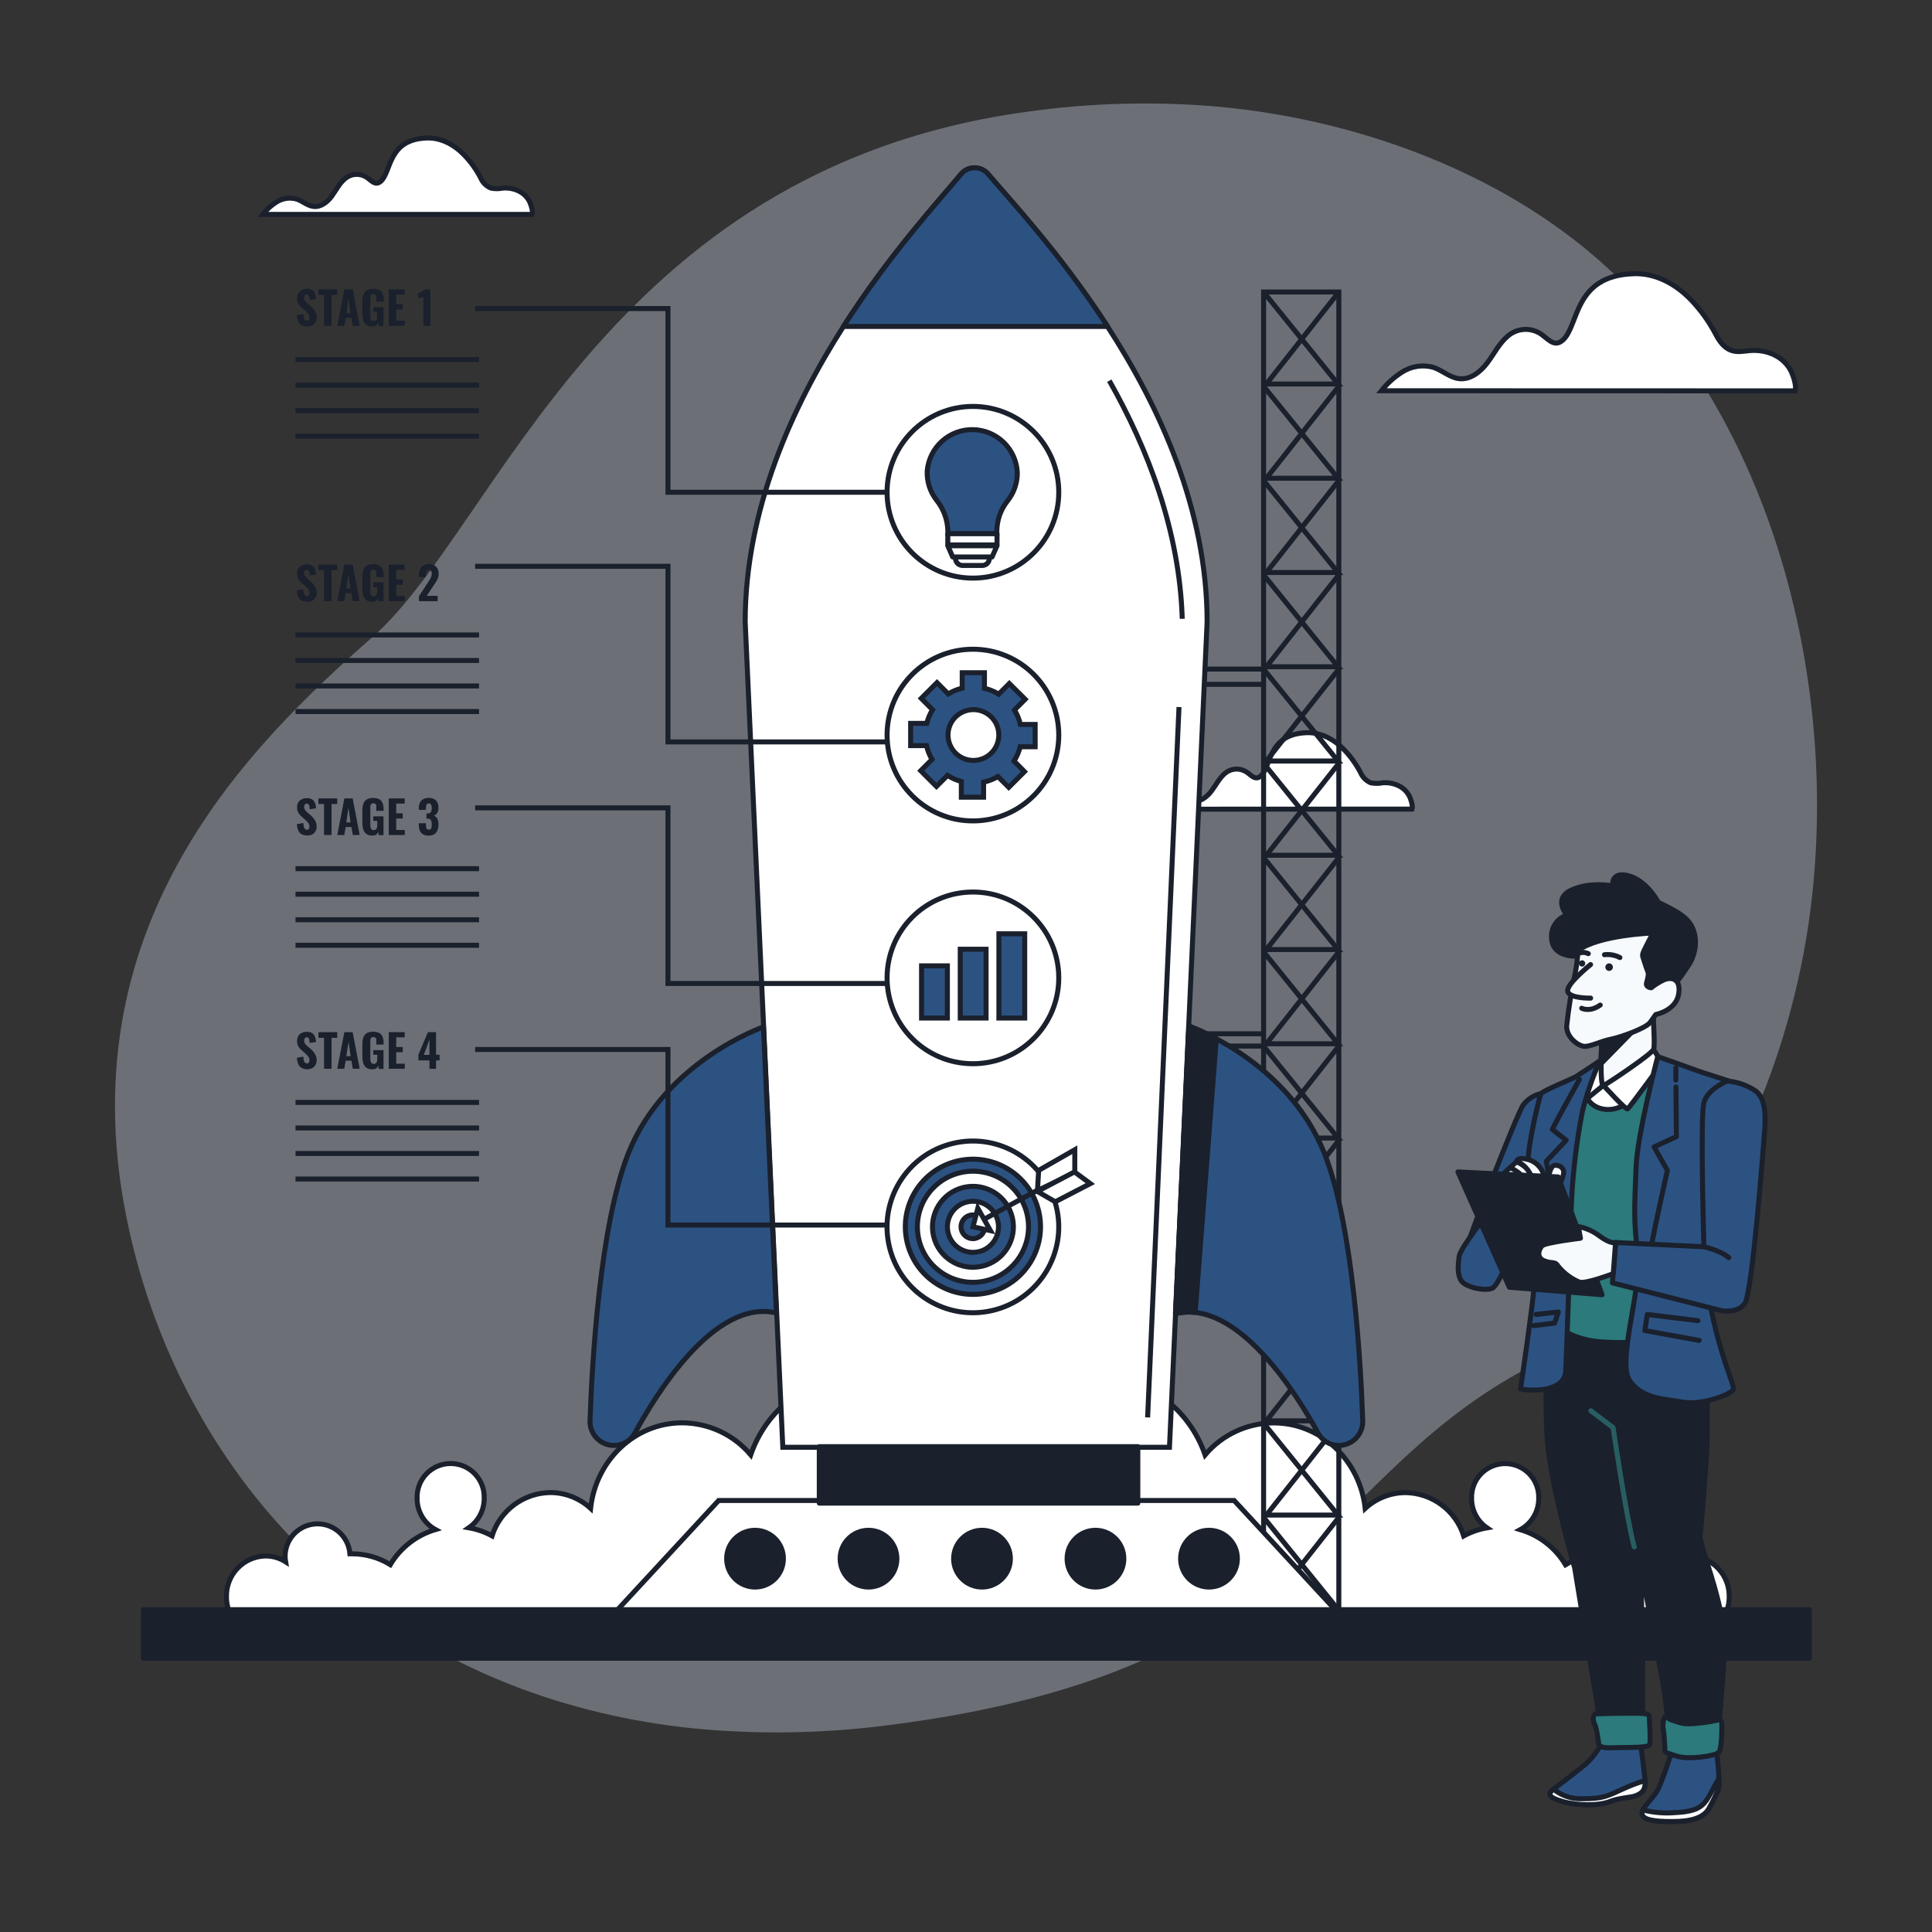 <svg width="168" height="168" viewBox="0 0 168 168" fill="none" xmlns="http://www.w3.org/2000/svg">
<rect x="0" y="0" width="168" height="168" fill="#333333" stroke="none"/>
<g opacity="0.4">
<path d="M156.824 82.937C154.274 96.474 146.95 111.915 134.002 118.35C114.437 128.07 114.846 145.125 77.633 149.965C72.21 150.696 66.723 150.835 61.269 150.381C58.598 150.152 55.945 149.751 53.326 149.18C30.213 144.166 15.629 126.872 11.217 106.898C5.411 80.633 21.69 64.822 32.435 55.357C43.18 45.892 52.691 14.757 89.236 9.73C94.813 8.936 100.464 8.789 106.075 9.292C118.872 10.489 132.562 15.661 141.631 25.109C142.312 25.818 142.972 26.55 143.611 27.305C156.111 42.017 160.303 64.482 156.824 82.937Z" fill="#2C5282"/>
<path opacity="0.7" d="M156.824 82.937C154.274 96.474 146.95 111.915 134.002 118.35C114.437 128.07 114.846 145.125 77.633 149.965C72.21 150.696 66.723 150.835 61.269 150.381C58.598 150.152 55.945 149.751 53.326 149.18C30.213 144.166 15.629 126.872 11.217 106.898C5.411 80.633 21.69 64.822 32.435 55.357C43.18 45.892 52.691 14.757 89.236 9.73C94.813 8.936 100.464 8.789 106.075 9.292C118.872 10.489 132.562 15.661 141.631 25.109C142.312 25.818 142.972 26.55 143.611 27.305C156.111 42.017 160.303 64.482 156.824 82.937Z" fill="white"/>
</g>
<path d="M122.787 70.356C122.882 70.058 122.666 69.479 122.588 69.305C122.182 68.402 121.18 67.996 120.231 68.072C119.891 68.137 119.541 68.137 119.2 68.072C118.797 67.901 118.477 67.581 118.307 67.178C117.933 66.461 117.461 65.8 116.903 65.214C116.048 64.324 114.893 63.67 113.63 63.712C110.216 63.83 110.566 66.658 109.624 67.483C109.1 67.941 108.724 67.286 108.279 67.064C108.001 66.913 107.684 66.85 107.369 66.883C107.055 66.916 106.758 67.044 106.518 67.25C106.03 67.659 105.742 68.255 105.359 68.766C104.976 69.276 104.4 69.747 103.765 69.665C103.235 69.61 102.813 69.198 102.306 69.027C102.008 68.944 101.696 68.925 101.39 68.971C101.084 69.017 100.792 69.128 100.532 69.296C100.078 69.582 99.677 69.944 99.347 70.366L122.787 70.356Z" fill="white" stroke="#1A202C" stroke-width="0.435" stroke-miterlimit="10"/>
<path d="M156.095 33.988C156.242 33.533 155.911 32.646 155.79 32.378C155.168 30.994 153.63 30.365 152.174 30.486C151.643 30.529 151.1 30.653 150.593 30.486C149.958 30.29 149.529 29.704 149.218 29.115C148.647 28.011 147.921 26.994 147.065 26.094C145.756 24.726 143.982 23.721 142.031 23.803C136.794 23.986 137.331 28.323 135.885 29.589C135.079 30.296 134.5 29.292 133.816 28.935C133.39 28.703 132.904 28.605 132.422 28.656C131.939 28.707 131.484 28.904 131.116 29.22C130.366 29.851 129.925 30.764 129.335 31.547C128.746 32.329 127.866 33.036 126.891 32.928C126.076 32.839 125.428 32.211 124.649 31.946C124.195 31.818 123.72 31.788 123.253 31.856C122.787 31.924 122.34 32.09 121.942 32.342C121.248 32.781 120.632 33.334 120.122 33.978L156.095 33.988Z" fill="white" stroke="#1A202C" stroke-width="0.435" stroke-miterlimit="10"/>
<path d="M46.273 18.642C46.368 18.341 46.152 17.765 46.074 17.591C45.668 16.688 44.666 16.282 43.717 16.357C43.377 16.423 43.027 16.423 42.686 16.357C42.284 16.187 41.963 15.867 41.793 15.464C41.42 14.746 40.947 14.085 40.389 13.5C39.535 12.61 38.379 11.955 37.116 11.998C33.702 12.116 34.053 14.943 33.11 15.768C32.586 16.226 32.21 15.572 31.765 15.349C31.487 15.198 31.17 15.135 30.855 15.169C30.541 15.202 30.244 15.33 30.004 15.536C29.51 15.948 29.222 16.541 28.855 17.051C28.489 17.562 27.896 18.033 27.261 17.951C26.731 17.892 26.309 17.483 25.802 17.313C25.506 17.229 25.196 17.209 24.892 17.253C24.588 17.298 24.297 17.406 24.038 17.572C23.584 17.858 23.183 18.22 22.853 18.642H46.273Z" fill="white" stroke="#1A202C" stroke-width="0.435" stroke-miterlimit="10"/>
<path d="M150.001 140.435C150.241 139.944 150.365 139.405 150.365 138.858C150.385 137.938 150.039 137.047 149.404 136.381C148.768 135.716 147.894 135.329 146.974 135.307C146.358 135.308 145.756 135.484 145.236 135.814C145.265 135.647 145.28 135.477 145.282 135.307C145.308 134.929 145.257 134.549 145.133 134.191C145.009 133.832 144.814 133.502 144.559 133.221C144.305 132.94 143.997 132.712 143.653 132.553C143.309 132.393 142.936 132.304 142.557 132.292C142.178 132.279 141.801 132.343 141.447 132.48C141.093 132.616 140.77 132.823 140.498 133.087C140.226 133.351 140.009 133.667 139.862 134.016C139.714 134.366 139.639 134.741 139.639 135.12H139.443C138.273 135.122 137.126 135.448 136.131 136.063C135.253 134.588 133.85 133.498 132.203 133.013C132.691 132.745 133.097 132.35 133.378 131.87C133.659 131.39 133.805 130.843 133.801 130.286C133.814 129.895 133.748 129.505 133.607 129.14C133.466 128.774 133.254 128.441 132.981 128.159C132.709 127.878 132.383 127.654 132.023 127.501C131.662 127.348 131.274 127.269 130.883 127.269C130.491 127.269 130.104 127.348 129.743 127.501C129.383 127.654 129.056 127.878 128.784 128.159C128.512 128.441 128.299 128.774 128.158 129.14C128.018 129.505 127.952 129.895 127.965 130.286C127.961 130.791 128.081 131.29 128.314 131.738C128.548 132.186 128.887 132.57 129.304 132.856C128.595 132.977 127.912 133.215 127.281 133.559C126.94 132.479 126.268 131.534 125.36 130.858C124.451 130.182 123.353 129.809 122.221 129.792C120.921 129.795 119.669 130.286 118.713 131.167C118.254 126.984 114.864 123.731 110.746 123.731C109.611 123.735 108.491 123.987 107.462 124.467C106.434 124.947 105.522 125.645 104.79 126.513C103.428 122.559 99.818 119.731 95.577 119.731C93.7 119.729 91.865 120.288 90.307 121.335C89.454 120.989 88.531 120.851 87.613 120.932C86.696 121.013 85.811 121.31 85.031 121.8C84.252 121.31 83.367 121.013 82.449 120.932C81.532 120.851 80.609 120.989 79.755 121.335C78.201 120.287 76.368 119.726 74.493 119.725C70.238 119.725 66.638 122.553 65.28 126.506C64.546 125.639 63.634 124.942 62.605 124.461C61.576 123.981 60.455 123.73 59.32 123.724C55.202 123.724 51.812 126.978 51.357 131.16C50.4 130.28 49.148 129.789 47.848 129.786C46.716 129.802 45.618 130.175 44.709 130.851C43.801 131.527 43.129 132.473 42.788 133.553C42.157 133.209 41.474 132.971 40.766 132.849C41.182 132.563 41.522 132.179 41.755 131.731C41.989 131.283 42.108 130.785 42.104 130.28C42.117 129.888 42.052 129.498 41.911 129.133C41.77 128.768 41.557 128.434 41.285 128.153C41.013 127.871 40.687 127.647 40.326 127.494C39.966 127.341 39.578 127.263 39.187 127.263C38.795 127.263 38.407 127.341 38.047 127.494C37.686 127.647 37.36 127.871 37.088 128.153C36.816 128.434 36.603 128.768 36.462 129.133C36.321 129.498 36.256 129.888 36.269 130.28C36.263 130.836 36.409 131.384 36.69 131.864C36.971 132.344 37.378 132.739 37.866 133.006C36.219 133.492 34.817 134.581 33.938 136.056C32.943 135.442 31.796 135.116 30.626 135.114C30.558 135.114 30.495 135.114 30.427 135.114C30.398 134.733 30.291 134.363 30.115 134.024C29.938 133.686 29.695 133.387 29.4 133.145C29.104 132.904 28.763 132.725 28.396 132.619C28.029 132.513 27.645 132.483 27.266 132.53C26.888 132.577 26.522 132.7 26.193 132.892C25.863 133.084 25.576 133.341 25.348 133.648C25.121 133.954 24.958 134.304 24.869 134.675C24.781 135.046 24.769 135.432 24.833 135.808C24.313 135.477 23.709 135.301 23.092 135.3C22.635 135.31 22.184 135.409 21.765 135.593C21.347 135.777 20.969 136.042 20.653 136.373C20.337 136.703 20.089 137.093 19.924 137.52C19.759 137.946 19.68 138.401 19.692 138.858C19.691 139.405 19.816 139.944 20.055 140.435H150.001Z" fill="white" stroke="#1A202C" stroke-width="0.435" stroke-miterlimit="10"/>
<path d="M116.42 25.391H109.878V139.96H116.42V25.391Z" stroke="#1A202C" stroke-width="0.435" stroke-miterlimit="10"/>
<path d="M109.872 59.507H104.845" stroke="#1A202C" stroke-width="0.435" stroke-miterlimit="10"/>
<path d="M109.873 89.895H103.34" stroke="#1A202C" stroke-width="0.435" stroke-miterlimit="10"/>
<path d="M116.42 25.391L110.12 33.39H116.348L109.878 25.391" stroke="#1A202C" stroke-width="0.435" stroke-miterlimit="10"/>
<path d="M116.42 33.589L110.12 41.585H116.348L109.878 33.589" stroke="#1A202C" stroke-width="0.435" stroke-miterlimit="10"/>
<path d="M116.42 41.784L110.12 49.783H116.348L109.878 41.784" stroke="#1A202C" stroke-width="0.435" stroke-miterlimit="10"/>
<path d="M116.42 49.983L110.12 57.978H116.348L109.878 49.983" stroke="#1A202C" stroke-width="0.435" stroke-miterlimit="10"/>
<path d="M116.416 58.179L110.116 66.174H116.344L109.874 58.179H104.856" stroke="#1A202C" stroke-width="0.435" stroke-miterlimit="10"/>
<path d="M116.42 66.374L110.12 74.369H116.348L109.878 66.374" stroke="#1A202C" stroke-width="0.435" stroke-miterlimit="10"/>
<path d="M116.42 74.572L110.12 82.568H116.348L109.878 74.572" stroke="#1A202C" stroke-width="0.435" stroke-miterlimit="10"/>
<path d="M116.42 82.767L110.12 90.763H116.348L109.878 82.767" stroke="#1A202C" stroke-width="0.435" stroke-miterlimit="10"/>
<path d="M116.417 90.962L110.116 98.961H116.345L109.874 90.962H103.348" stroke="#1A202C" stroke-width="0.435" stroke-miterlimit="10"/>
<path d="M116.42 99.161L110.12 107.156H116.348L109.878 99.161" stroke="#1A202C" stroke-width="0.435" stroke-miterlimit="10"/>
<path d="M116.42 107.356L110.12 115.352H116.348L109.878 107.356" stroke="#1A202C" stroke-width="0.435" stroke-miterlimit="10"/>
<path d="M116.42 115.552L110.12 123.55H116.348L109.878 115.552" stroke="#1A202C" stroke-width="0.435" stroke-miterlimit="10"/>
<path d="M116.42 123.75L110.12 131.746H116.348L109.878 123.75" stroke="#1A202C" stroke-width="0.435" stroke-miterlimit="10"/>
<path d="M116.42 131.945L110.12 139.941H116.348L109.878 131.945" stroke="#1A202C" stroke-width="0.435" stroke-miterlimit="10"/>
<path d="M116.286 140.173H53.522L62.489 130.479H107.318L116.286 140.173Z" fill="white" stroke="#1A202C" stroke-width="0.435" stroke-miterlimit="10"/>
<path d="M65.654 138.004C67.017 138.004 68.122 136.899 68.122 135.536C68.122 134.173 67.017 133.068 65.654 133.068C64.292 133.068 63.187 134.173 63.187 135.536C63.187 136.899 64.292 138.004 65.654 138.004Z" fill="#1A202C" stroke="#1A202C" stroke-width="0.435" stroke-linecap="round" stroke-linejoin="round"/>
<path d="M75.523 138.004C76.886 138.004 77.991 136.899 77.991 135.536C77.991 134.173 76.886 133.068 75.523 133.068C74.16 133.068 73.056 134.173 73.056 135.536C73.056 136.899 74.16 138.004 75.523 138.004Z" fill="#1A202C" stroke="#1A202C" stroke-width="0.435" stroke-linecap="round" stroke-linejoin="round"/>
<path d="M85.392 138.004C86.755 138.004 87.86 136.899 87.86 135.536C87.86 134.173 86.755 133.068 85.392 133.068C84.029 133.068 82.924 134.173 82.924 135.536C82.924 136.899 84.029 138.004 85.392 138.004Z" fill="#1A202C" stroke="#1A202C" stroke-width="0.435" stroke-linecap="round" stroke-linejoin="round"/>
<path d="M95.257 138.004C96.62 138.004 97.725 136.899 97.725 135.536C97.725 134.173 96.62 133.068 95.257 133.068C93.894 133.068 92.79 134.173 92.79 135.536C92.79 136.899 93.894 138.004 95.257 138.004Z" fill="#1A202C" stroke="#1A202C" stroke-width="0.435" stroke-linecap="round" stroke-linejoin="round"/>
<path d="M105.13 138.004C106.493 138.004 107.598 136.899 107.598 135.536C107.598 134.173 106.493 133.068 105.13 133.068C103.767 133.068 102.662 134.173 102.662 135.536C102.662 136.899 103.767 138.004 105.13 138.004Z" fill="#1A202C" stroke="#1A202C" stroke-width="0.435" stroke-linecap="round" stroke-linejoin="round"/>
<path d="M157.335 139.97H12.471V144.195H157.335V139.97Z" fill="#1A202C" stroke="#1A202C" stroke-width="0.435" stroke-linecap="round" stroke-linejoin="round"/>
<path d="M104.966 54.094L101.693 125.848H68.071L64.798 54.094C64.798 44.308 68.892 35.357 73.34 28.392C77.402 22.033 81.758 17.33 83.564 15.143C83.709 14.972 83.888 14.833 84.092 14.738C84.295 14.643 84.517 14.594 84.741 14.594C84.965 14.594 85.187 14.643 85.39 14.738C85.594 14.833 85.774 14.972 85.918 15.143C87.763 17.317 92.185 22.026 96.302 28.385C100.816 35.357 104.966 44.305 104.966 54.094Z" fill="white" stroke="#1A202C" stroke-width="0.435" stroke-miterlimit="10"/>
<path d="M102.522 61.481L99.793 123.253" stroke="#1A202C" stroke-width="0.435" stroke-miterlimit="10"/>
<path d="M96.461 33.102C99.793 38.993 102.568 46.118 102.804 53.809L96.461 33.102Z" fill="white"/>
<path d="M96.461 33.102C99.793 38.993 102.568 46.118 102.804 53.809" stroke="#1A202C" stroke-width="0.435" stroke-miterlimit="10"/>
<path d="M96.31 28.386H73.347C77.409 22.027 81.765 17.324 83.572 15.137C83.716 14.965 83.896 14.827 84.099 14.732C84.302 14.637 84.524 14.588 84.748 14.588C84.973 14.588 85.194 14.637 85.398 14.732C85.601 14.827 85.781 14.965 85.925 15.137C87.771 17.317 92.192 22.027 96.31 28.386Z" fill="#2C5282" stroke="#1A202C" stroke-width="0.435" stroke-linecap="round" stroke-linejoin="round"/>
<path d="M66.39 89.297C66.39 89.297 57.861 92.243 54.654 100.252C52.14 106.539 51.476 118.629 51.306 123.538C51.296 123.817 51.343 124.096 51.443 124.357C51.543 124.618 51.695 124.856 51.889 125.057C52.084 125.258 52.316 125.417 52.574 125.526C52.831 125.636 53.108 125.692 53.387 125.692C53.762 125.692 54.13 125.591 54.453 125.399C54.775 125.207 55.039 124.932 55.217 124.602C56.886 121.506 62.09 112.859 67.516 114.174L66.39 89.297Z" fill="#2C5282" stroke="#1A202C" stroke-width="0.435" stroke-linecap="round" stroke-linejoin="round"/>
<path d="M103.391 89.225C103.391 89.225 111.946 92.236 115.15 100.251C117.667 106.538 118.332 118.628 118.498 123.538C118.508 123.817 118.461 124.096 118.361 124.356C118.261 124.617 118.109 124.855 117.915 125.056C117.721 125.257 117.488 125.417 117.23 125.526C116.973 125.635 116.696 125.691 116.417 125.691C116.045 125.69 115.681 125.588 115.362 125.398C115.043 125.207 114.781 124.934 114.604 124.608C112.935 121.512 107.668 112.914 102.239 114.23L103.391 89.225Z" fill="#2C5282" stroke="#1A202C" stroke-width="0.435" stroke-linecap="round" stroke-linejoin="round"/>
<path d="M105.767 90.331C104.998 89.909 104.201 89.54 103.381 89.225L102.213 114.223C102.774 114.088 103.355 114.055 103.928 114.125L105.767 90.331Z" fill="#1A202C" stroke="#1A202C" stroke-width="0.435" stroke-linecap="round" stroke-linejoin="round"/>
<path d="M98.941 125.796H71.242V130.708H98.941V125.796Z" fill="#1A202C" stroke="#1A202C" stroke-width="0.435" stroke-linecap="round" stroke-linejoin="round"/>
<path d="M86.346 113.944C90.355 112.978 92.822 108.946 91.856 104.938C90.891 100.929 86.859 98.462 82.851 99.428C78.842 100.393 76.375 104.425 77.341 108.433C78.306 112.442 82.338 114.909 86.346 113.944Z" fill="white" stroke="#1A202C" stroke-width="0.435" stroke-miterlimit="10"/>
<path d="M85.942 112.401C89.103 111.661 91.065 108.498 90.325 105.337C89.585 102.177 86.422 100.214 83.261 100.954C80.101 101.695 78.138 104.857 78.879 108.018C79.619 111.179 82.781 113.141 85.942 112.401Z" fill="#2C5282" stroke="#1A202C" stroke-width="0.435" stroke-miterlimit="10"/>
<path d="M85.708 111.378C88.305 110.769 89.917 108.169 89.308 105.572C88.698 102.974 86.099 101.363 83.501 101.972C80.904 102.581 79.292 105.181 79.901 107.778C80.511 110.376 83.11 111.987 85.708 111.378Z" fill="white" stroke="#1A202C" stroke-width="0.435" stroke-miterlimit="10"/>
<path d="M85.408 110.103C87.299 109.659 88.472 107.765 88.028 105.873C87.584 103.982 85.69 102.808 83.798 103.253C81.907 103.697 80.734 105.591 81.178 107.482C81.622 109.374 83.516 110.547 85.408 110.103Z" fill="#2C5282" stroke="#1A202C" stroke-width="0.435" stroke-miterlimit="10"/>
<path d="M84.604 108.901C85.832 108.901 86.826 107.906 86.826 106.679C86.826 105.452 85.832 104.457 84.604 104.457C83.377 104.457 82.382 105.452 82.382 106.679C82.382 107.906 83.377 108.901 84.604 108.901Z" fill="white" stroke="#1A202C" stroke-width="0.435" stroke-miterlimit="10"/>
<path d="M85.63 106.679C85.63 106.475 85.57 106.275 85.457 106.105C85.344 105.935 85.183 105.803 84.995 105.724C84.806 105.646 84.599 105.625 84.398 105.665C84.198 105.704 84.014 105.803 83.87 105.947C83.725 106.091 83.627 106.275 83.588 106.476C83.548 106.676 83.569 106.883 83.647 107.072C83.725 107.261 83.858 107.422 84.028 107.535C84.198 107.648 84.398 107.708 84.602 107.707C84.875 107.707 85.136 107.599 85.329 107.406C85.522 107.213 85.63 106.952 85.63 106.679Z" fill="#2C5282" stroke="#1A202C" stroke-width="0.435" stroke-miterlimit="10"/>
<path d="M85.028 105.065L84.606 106.679L86.127 107.013L85.028 105.065Z" fill="white" stroke="#1A202C" stroke-width="0.435" stroke-miterlimit="10"/>
<path d="M85.677 105.966L92.363 102.323" stroke="#1A202C" stroke-width="0.435" stroke-miterlimit="10"/>
<path d="M90.216 103.521L90.318 101.774L93.46 99.977V101.973L90.216 103.521Z" fill="white" stroke="#1A202C" stroke-width="0.435" stroke-miterlimit="10"/>
<path d="M94.81 102.922L93.432 101.904L90.205 103.602L91.76 104.502L94.81 102.922Z" fill="white" stroke="#1A202C" stroke-width="0.435" stroke-miterlimit="10"/>
<path d="M84.602 92.498C88.725 92.498 92.067 89.156 92.067 85.033C92.067 80.91 88.725 77.567 84.602 77.567C80.479 77.567 77.137 80.91 77.137 85.033C77.137 89.156 80.479 92.498 84.602 92.498Z" stroke="#1A202C" stroke-width="0.435" stroke-miterlimit="10"/>
<path d="M82.38 83.986H80.135V88.525H82.38V83.986Z" fill="#2C5282" stroke="#1A202C" stroke-width="0.435" stroke-miterlimit="10"/>
<path d="M85.745 82.542H83.5V88.525H85.745V82.542Z" fill="#2C5282" stroke="#1A202C" stroke-width="0.435" stroke-miterlimit="10"/>
<path d="M89.106 81.2H86.861V88.525H89.106V81.2Z" fill="#2C5282" stroke="#1A202C" stroke-width="0.435" stroke-miterlimit="10"/>
<path d="M84.602 71.384C88.725 71.384 92.067 68.042 92.067 63.919C92.067 59.796 88.725 56.454 84.602 56.454C80.479 56.454 77.137 59.796 77.137 63.919C77.137 68.042 80.479 71.384 84.602 71.384Z" stroke="#1A202C" stroke-width="0.435" stroke-miterlimit="10"/>
<path d="M90.013 64.933V62.996H88.726C88.627 62.551 88.454 62.127 88.216 61.739L89.145 60.806L87.767 59.438L86.841 60.364C86.46 60.126 86.042 59.953 85.604 59.851V58.496H83.67V59.841C83.242 59.941 82.832 60.11 82.459 60.342L81.477 59.36L80.109 60.731L81.091 61.713C80.863 62.081 80.693 62.481 80.587 62.901H79.186V64.838H80.567C80.662 65.26 80.824 65.665 81.045 66.036L80.063 67.018L81.431 68.386L82.393 67.427C82.764 67.665 83.169 67.842 83.594 67.954V69.322H85.529V68.013C85.968 67.919 86.389 67.754 86.776 67.525L87.718 68.465L89.086 67.097L88.173 66.18C88.419 65.798 88.601 65.378 88.71 64.937L90.013 64.933ZM84.648 66.125C84.211 66.125 83.784 65.996 83.42 65.754C83.056 65.511 82.772 65.166 82.605 64.762C82.437 64.359 82.393 63.914 82.478 63.485C82.563 63.056 82.774 62.663 83.083 62.353C83.392 62.044 83.786 61.834 84.215 61.749C84.644 61.663 85.088 61.708 85.492 61.875C85.896 62.043 86.241 62.326 86.483 62.69C86.726 63.054 86.855 63.481 86.854 63.919C86.853 64.504 86.621 65.064 86.207 65.478C85.794 65.891 85.233 66.124 84.648 66.125Z" fill="#2C5282" stroke="#1A202C" stroke-width="0.435" stroke-miterlimit="10"/>
<path d="M84.602 50.271C88.725 50.271 92.067 46.929 92.067 42.806C92.067 38.683 88.725 35.341 84.602 35.341C80.479 35.341 77.137 38.683 77.137 42.806C77.137 46.929 80.479 50.271 84.602 50.271Z" stroke="#1A202C" stroke-width="0.435" stroke-miterlimit="10"/>
<path d="M88.463 41.104C88.417 40.11 87.995 39.169 87.282 38.474C86.569 37.779 85.619 37.38 84.623 37.359C83.628 37.338 82.661 37.696 81.92 38.36C81.178 39.024 80.716 39.946 80.628 40.938C80.586 41.861 80.875 42.768 81.443 43.497C82.061 44.264 82.406 45.215 82.425 46.2V46.41H86.679V46.2C86.686 45.227 87.022 44.285 87.632 43.526C88.175 42.836 88.468 41.983 88.463 41.104Z" fill="#2C5282" stroke="#1A202C" stroke-width="0.435" stroke-miterlimit="10"/>
<path d="M85.412 47.097H83.706C83.363 47.097 83.085 47.376 83.085 47.719V48.551C83.085 48.894 83.363 49.172 83.706 49.172H85.412C85.755 49.172 86.033 48.894 86.033 48.551V47.719C86.033 47.376 85.755 47.097 85.412 47.097Z" fill="white" stroke="#1A202C" stroke-width="0.435" stroke-linecap="round" stroke-linejoin="round"/>
<path d="M86.698 46.41H82.418V47.382H86.698V46.41Z" fill="white" stroke="#1A202C" stroke-width="0.435" stroke-linecap="round" stroke-linejoin="round"/>
<path d="M86.266 48.432H82.843L82.418 47.457H86.695L86.266 48.432Z" fill="white" stroke="#1A202C" stroke-width="0.435" stroke-linecap="round" stroke-linejoin="round"/>
<path d="M26.72 92.979C26.55 92.983 26.382 92.942 26.232 92.862C26.099 92.79 25.995 92.674 25.938 92.534C25.862 92.358 25.822 92.169 25.82 91.978L26.379 91.883C26.38 91.993 26.394 92.103 26.419 92.21C26.435 92.283 26.47 92.351 26.52 92.407C26.568 92.449 26.63 92.471 26.694 92.469C26.726 92.473 26.76 92.467 26.79 92.453C26.82 92.439 26.845 92.418 26.864 92.39C26.895 92.335 26.91 92.273 26.91 92.21C26.912 92.094 26.877 91.979 26.811 91.883C26.738 91.783 26.654 91.692 26.559 91.611L26.232 91.327C26.119 91.234 26.022 91.123 25.944 90.999C25.865 90.859 25.827 90.699 25.833 90.538C25.825 90.426 25.842 90.315 25.881 90.21C25.921 90.106 25.983 90.011 26.062 89.932C26.238 89.786 26.462 89.711 26.69 89.723C26.826 89.718 26.96 89.745 27.083 89.801C27.181 89.849 27.264 89.922 27.322 90.014C27.378 90.101 27.418 90.198 27.44 90.299C27.462 90.4 27.476 90.503 27.482 90.606L26.926 90.692C26.923 90.606 26.915 90.521 26.903 90.436C26.895 90.373 26.87 90.313 26.831 90.263C26.811 90.241 26.786 90.224 26.758 90.213C26.73 90.203 26.7 90.198 26.671 90.201C26.638 90.198 26.605 90.204 26.576 90.219C26.547 90.233 26.522 90.255 26.504 90.282C26.468 90.338 26.449 90.403 26.448 90.469C26.444 90.567 26.47 90.664 26.523 90.747C26.585 90.831 26.657 90.906 26.736 90.973L27.063 91.254C27.19 91.371 27.3 91.504 27.391 91.651C27.491 91.815 27.541 92.005 27.535 92.197C27.536 92.339 27.501 92.478 27.433 92.603C27.367 92.722 27.268 92.82 27.148 92.884C27.016 92.952 26.868 92.985 26.72 92.979Z" fill="#1A202C"/>
<path d="M28.178 92.933V90.243H27.688V89.752H29.324V90.243H28.833V92.94L28.178 92.933Z" fill="#1A202C"/>
<path d="M29.329 92.933L29.945 89.752H30.665L31.277 92.933H30.678L30.563 92.236H30.059L29.938 92.933H29.329ZM30.118 91.84H30.488L30.308 90.57L30.118 91.84Z" fill="#1A202C"/>
<path d="M32.373 92.982C32.193 92.992 32.014 92.944 31.863 92.845C31.732 92.751 31.637 92.616 31.594 92.462C31.536 92.274 31.509 92.079 31.512 91.883V90.819C31.508 90.619 31.535 90.42 31.594 90.23C31.642 90.072 31.744 89.937 31.882 89.847C32.052 89.75 32.246 89.703 32.442 89.713C32.629 89.704 32.815 89.743 32.982 89.827C33.113 89.899 33.214 90.015 33.267 90.154C33.329 90.312 33.359 90.48 33.355 90.649V90.832H32.724V90.609C32.729 90.535 32.729 90.461 32.724 90.387C32.717 90.33 32.691 90.277 32.651 90.236C32.599 90.196 32.534 90.176 32.468 90.181C32.434 90.178 32.399 90.182 32.366 90.193C32.334 90.204 32.304 90.222 32.278 90.246C32.239 90.295 32.212 90.354 32.203 90.416C32.198 90.49 32.198 90.565 32.203 90.639V92.049C32.202 92.13 32.209 92.21 32.226 92.288C32.238 92.352 32.269 92.41 32.314 92.455C32.369 92.493 32.434 92.514 32.501 92.514C32.568 92.514 32.633 92.493 32.688 92.455C32.735 92.408 32.768 92.347 32.782 92.282C32.799 92.201 32.807 92.119 32.805 92.036V91.709H32.455V91.316H33.349V92.953H32.94L32.9 92.668C32.859 92.763 32.794 92.845 32.71 92.907C32.609 92.967 32.491 92.994 32.373 92.982Z" fill="#1A202C"/>
<path d="M33.806 92.933V89.752H35.19V90.201H34.454V91.045H35.023V91.497H34.454V92.495H35.2V92.933H33.806Z" fill="#1A202C"/>
<path d="M37.344 92.933V92.207H36.382V91.716L37.21 89.752H37.917V91.716H38.224V92.207H37.917V92.947L37.344 92.933ZM36.856 91.729H37.344V90.377L36.856 91.729Z" fill="#1A202C"/>
<path d="M25.697 95.863H41.656" stroke="#1A202C" stroke-width="0.435" stroke-miterlimit="10"/>
<path d="M25.697 98.085H41.656" stroke="#1A202C" stroke-width="0.435" stroke-miterlimit="10"/>
<path d="M25.697 100.303H41.656" stroke="#1A202C" stroke-width="0.435" stroke-miterlimit="10"/>
<path d="M25.697 102.523H41.656" stroke="#1A202C" stroke-width="0.435" stroke-miterlimit="10"/>
<path d="M77.133 106.526H58.084V91.258H41.314" stroke="#1A202C" stroke-width="0.435" stroke-miterlimit="10"/>
<path d="M26.723 72.651C26.553 72.657 26.384 72.62 26.232 72.543C26.1 72.47 25.997 72.355 25.938 72.216C25.862 72.04 25.822 71.851 25.82 71.66L26.379 71.565C26.38 71.675 26.393 71.785 26.419 71.892C26.433 71.966 26.468 72.034 26.52 72.088C26.567 72.132 26.63 72.155 26.694 72.154C26.726 72.158 26.76 72.152 26.79 72.138C26.82 72.124 26.845 72.103 26.864 72.075C26.895 72.02 26.91 71.958 26.91 71.895C26.912 71.779 26.877 71.664 26.811 71.568C26.738 71.468 26.654 71.377 26.559 71.296L26.232 71.008C26.119 70.916 26.021 70.805 25.944 70.681C25.865 70.539 25.827 70.378 25.833 70.216C25.825 70.105 25.842 69.994 25.882 69.89C25.921 69.786 25.983 69.692 26.062 69.614C26.237 69.466 26.462 69.391 26.69 69.405C26.826 69.399 26.96 69.426 27.083 69.483C27.181 69.529 27.264 69.602 27.322 69.693C27.378 69.781 27.418 69.878 27.44 69.981C27.462 70.082 27.476 70.185 27.482 70.288L26.926 70.37C26.926 70.275 26.926 70.19 26.903 70.115C26.895 70.052 26.87 69.992 26.831 69.941C26.81 69.92 26.785 69.903 26.758 69.893C26.73 69.882 26.7 69.877 26.671 69.879C26.638 69.877 26.605 69.884 26.576 69.899C26.546 69.914 26.522 69.937 26.504 69.964C26.467 70.019 26.447 70.084 26.448 70.151C26.445 70.249 26.471 70.346 26.523 70.429C26.585 70.512 26.657 70.588 26.736 70.655L27.063 70.936C27.192 71.051 27.302 71.185 27.391 71.332C27.491 71.496 27.541 71.686 27.535 71.879C27.536 72.02 27.501 72.16 27.433 72.285C27.365 72.402 27.267 72.499 27.148 72.566C27.016 72.63 26.87 72.659 26.723 72.651Z" fill="#1A202C"/>
<path d="M28.178 72.609V69.912H27.688V69.427H29.324V69.912H28.833V72.609H28.178Z" fill="#1A202C"/>
<path d="M29.329 72.609L29.945 69.427H30.665L31.277 72.609H30.678L30.563 71.915H30.059L29.938 72.615L29.329 72.609ZM30.118 71.512H30.488L30.295 70.229L30.118 71.512Z" fill="#1A202C"/>
<path d="M32.373 72.654C32.193 72.665 32.014 72.618 31.863 72.52C31.733 72.425 31.638 72.289 31.594 72.134C31.536 71.946 31.508 71.751 31.512 71.554V70.491C31.508 70.291 31.536 70.092 31.594 69.902C31.643 69.745 31.745 69.611 31.882 69.522C32.052 69.425 32.246 69.378 32.442 69.388C32.629 69.379 32.815 69.418 32.982 69.502C33.112 69.574 33.213 69.69 33.267 69.83C33.329 69.987 33.359 70.155 33.355 70.324V70.51H32.723V70.278C32.729 70.205 32.729 70.132 32.723 70.059C32.716 70.001 32.691 69.948 32.651 69.905C32.599 69.865 32.534 69.847 32.468 69.853C32.434 69.849 32.399 69.853 32.366 69.864C32.333 69.875 32.303 69.894 32.278 69.918C32.238 69.967 32.212 70.026 32.203 70.088C32.198 70.162 32.198 70.237 32.203 70.311V71.721C32.202 71.802 32.209 71.882 32.226 71.96C32.238 72.023 32.269 72.08 32.314 72.124C32.367 72.166 32.433 72.188 32.501 72.183C32.535 72.185 32.568 72.181 32.6 72.171C32.633 72.16 32.662 72.143 32.687 72.121C32.736 72.075 32.769 72.015 32.782 71.95C32.799 71.87 32.807 71.787 32.805 71.705V71.378H32.455V70.985H33.349V72.621H32.939L32.9 72.333C32.859 72.429 32.794 72.513 32.71 72.576C32.609 72.637 32.491 72.664 32.373 72.654Z" fill="#1A202C"/>
<path d="M33.806 72.609V69.427H35.19V69.876H34.454V70.72H35.023V71.172H34.454V72.17H35.2V72.609H33.806Z" fill="#1A202C"/>
<path d="M37.274 72.664C37.097 72.673 36.922 72.631 36.77 72.543C36.647 72.466 36.553 72.351 36.501 72.216C36.443 72.055 36.416 71.885 36.419 71.715V71.587H37.038V71.695C37.037 71.78 37.045 71.864 37.061 71.947C37.072 72.004 37.099 72.056 37.139 72.098C37.161 72.117 37.186 72.131 37.213 72.14C37.24 72.149 37.268 72.153 37.297 72.15C37.354 72.153 37.41 72.135 37.454 72.098C37.49 72.053 37.514 71.998 37.522 71.941C37.537 71.858 37.543 71.773 37.542 71.689C37.548 71.562 37.525 71.435 37.473 71.319C37.443 71.272 37.401 71.234 37.35 71.211C37.3 71.187 37.244 71.178 37.188 71.185H37.084V70.736H37.179C37.232 70.743 37.287 70.735 37.337 70.715C37.387 70.695 37.432 70.663 37.467 70.622C37.525 70.513 37.551 70.389 37.542 70.265C37.547 70.164 37.529 70.063 37.49 69.971C37.469 69.934 37.439 69.905 37.403 69.886C37.366 69.867 37.325 69.859 37.283 69.862C37.242 69.859 37.201 69.868 37.166 69.889C37.13 69.91 37.103 69.942 37.087 69.98C37.053 70.078 37.036 70.181 37.038 70.285V70.425H36.419V70.252C36.413 70.089 36.448 69.927 36.521 69.781C36.585 69.654 36.687 69.55 36.812 69.483C36.954 69.411 37.111 69.376 37.27 69.381C37.431 69.377 37.59 69.411 37.735 69.48C37.86 69.541 37.962 69.641 38.026 69.764C38.098 69.91 38.133 70.07 38.128 70.232C38.134 70.395 38.093 70.557 38.01 70.697C37.947 70.808 37.846 70.892 37.725 70.933C37.804 70.959 37.876 71.002 37.935 71.06C37.998 71.13 38.047 71.213 38.075 71.303C38.114 71.424 38.132 71.552 38.128 71.679C38.13 71.852 38.102 72.023 38.046 72.186C37.995 72.328 37.9 72.45 37.774 72.533C37.624 72.626 37.45 72.672 37.274 72.664Z" fill="#1A202C"/>
<path d="M25.697 75.538H41.656" stroke="#1A202C" stroke-width="0.435" stroke-miterlimit="10"/>
<path d="M25.697 77.757H41.656" stroke="#1A202C" stroke-width="0.435" stroke-miterlimit="10"/>
<path d="M25.697 79.979H41.656" stroke="#1A202C" stroke-width="0.435" stroke-miterlimit="10"/>
<path d="M25.697 82.198H41.656" stroke="#1A202C" stroke-width="0.435" stroke-miterlimit="10"/>
<path d="M77.133 85.52H58.084V70.249H41.314" stroke="#1A202C" stroke-width="0.435" stroke-miterlimit="10"/>
<path d="M26.723 52.326C26.553 52.332 26.384 52.295 26.232 52.218C26.1 52.145 25.996 52.03 25.938 51.891C25.862 51.716 25.822 51.528 25.82 51.338L26.379 51.243C26.38 51.353 26.393 51.463 26.419 51.57C26.433 51.644 26.468 51.712 26.52 51.767C26.567 51.81 26.63 51.833 26.694 51.832C26.726 51.836 26.76 51.83 26.79 51.817C26.82 51.803 26.845 51.781 26.864 51.753C26.894 51.698 26.91 51.636 26.91 51.573C26.912 51.457 26.877 51.342 26.811 51.246C26.741 51.143 26.657 51.05 26.563 50.968L26.235 50.68C26.122 50.587 26.025 50.477 25.947 50.353C25.869 50.211 25.83 50.05 25.836 49.888C25.829 49.777 25.845 49.666 25.885 49.562C25.924 49.458 25.986 49.364 26.065 49.286C26.24 49.138 26.465 49.063 26.694 49.076C26.829 49.071 26.963 49.098 27.086 49.155C27.184 49.201 27.267 49.273 27.325 49.364C27.381 49.453 27.421 49.55 27.443 49.652C27.465 49.754 27.48 49.856 27.486 49.96L26.929 50.042C26.926 49.956 26.918 49.871 26.906 49.786C26.898 49.723 26.873 49.663 26.834 49.613C26.814 49.591 26.789 49.574 26.761 49.563C26.733 49.553 26.704 49.548 26.674 49.551C26.641 49.549 26.608 49.556 26.579 49.571C26.55 49.586 26.525 49.608 26.507 49.636C26.47 49.691 26.451 49.756 26.451 49.822C26.448 49.92 26.474 50.016 26.527 50.097C26.588 50.181 26.66 50.257 26.739 50.323L27.067 50.608C27.194 50.722 27.304 50.855 27.394 51.001C27.494 51.166 27.544 51.357 27.538 51.55C27.539 51.691 27.504 51.83 27.436 51.953C27.37 52.072 27.271 52.171 27.152 52.238C27.019 52.303 26.871 52.334 26.723 52.326Z" fill="#1A202C"/>
<path d="M28.178 52.278V49.578H27.688V49.103H29.324V49.584H28.833V52.278H28.178Z" fill="#1A202C"/>
<path d="M29.329 52.277L29.945 49.096H30.665L31.277 52.277H30.678L30.563 51.577H30.059L29.938 52.277H29.329ZM30.118 51.181H30.488L30.295 49.898L30.118 51.181Z" fill="#1A202C"/>
<path d="M32.373 52.33C32.193 52.339 32.015 52.292 31.863 52.195C31.733 52.1 31.638 51.964 31.594 51.809C31.536 51.622 31.509 51.426 31.512 51.23V50.166C31.508 49.967 31.535 49.768 31.594 49.577C31.643 49.421 31.745 49.287 31.882 49.197C32.051 49.098 32.246 49.051 32.442 49.063C32.629 49.053 32.815 49.092 32.982 49.178C33.113 49.25 33.214 49.366 33.267 49.505C33.329 49.662 33.359 49.83 33.355 49.999V50.186H32.724V49.96C32.729 49.886 32.729 49.812 32.724 49.737C32.716 49.681 32.691 49.628 32.651 49.587C32.599 49.546 32.534 49.526 32.468 49.531C32.433 49.528 32.398 49.532 32.365 49.544C32.333 49.556 32.303 49.575 32.278 49.6C32.237 49.648 32.211 49.707 32.203 49.77C32.198 49.844 32.198 49.919 32.203 49.993V51.403C32.202 51.483 32.209 51.564 32.226 51.642C32.239 51.704 32.27 51.761 32.314 51.806C32.367 51.849 32.434 51.87 32.501 51.865C32.535 51.867 32.569 51.863 32.6 51.853C32.633 51.842 32.662 51.825 32.688 51.803C32.735 51.756 32.768 51.697 32.782 51.632C32.799 51.552 32.807 51.469 32.805 51.387V51.06H32.455V50.641H33.349V52.277H32.94L32.9 51.989C32.86 52.085 32.794 52.167 32.71 52.228C32.613 52.299 32.494 52.334 32.373 52.33Z" fill="#1A202C"/>
<path d="M33.806 52.278V49.103H35.19V49.551H34.454V50.396H35.023V50.847H34.454V51.829H35.2V52.278H33.806Z" fill="#1A202C"/>
<path d="M36.43 52.277V51.849L37.206 50.657L37.369 50.402C37.419 50.323 37.46 50.24 37.494 50.153C37.527 50.066 37.543 49.974 37.543 49.882C37.548 49.799 37.527 49.717 37.484 49.646C37.464 49.62 37.438 49.599 37.409 49.586C37.379 49.572 37.346 49.566 37.314 49.567C37.281 49.565 37.248 49.569 37.217 49.581C37.185 49.592 37.157 49.61 37.134 49.633C37.089 49.68 37.059 49.739 37.049 49.803C37.032 49.879 37.024 49.957 37.026 50.035V50.183H36.43V50.026C36.427 49.855 36.457 49.684 36.518 49.525C36.573 49.383 36.672 49.263 36.8 49.181C36.95 49.09 37.125 49.047 37.301 49.057C37.415 49.048 37.531 49.063 37.639 49.101C37.748 49.139 37.848 49.198 37.932 49.276C38.081 49.445 38.158 49.666 38.145 49.892C38.147 50.013 38.127 50.134 38.086 50.248C38.047 50.363 37.994 50.473 37.929 50.575C37.867 50.677 37.798 50.782 37.723 50.886L37.111 51.809H38.057V52.277H36.43Z" fill="#1A202C"/>
<path d="M25.697 55.213H41.656" stroke="#1A202C" stroke-width="0.435" stroke-miterlimit="10"/>
<path d="M25.697 57.433H41.656" stroke="#1A202C" stroke-width="0.435" stroke-miterlimit="10"/>
<path d="M25.697 59.651H41.656" stroke="#1A202C" stroke-width="0.435" stroke-miterlimit="10"/>
<path d="M25.697 61.873H41.656" stroke="#1A202C" stroke-width="0.435" stroke-miterlimit="10"/>
<path d="M77.133 64.514H58.084V49.243H41.314" stroke="#1A202C" stroke-width="0.435" stroke-miterlimit="10"/>
<path d="M26.723 28.386C26.553 28.392 26.384 28.354 26.232 28.278C26.1 28.204 25.997 28.089 25.938 27.95C25.862 27.774 25.822 27.585 25.82 27.394L26.379 27.299C26.38 27.409 26.393 27.519 26.419 27.626C26.433 27.7 26.468 27.768 26.52 27.823C26.567 27.866 26.63 27.89 26.694 27.888C26.726 27.892 26.76 27.887 26.79 27.873C26.82 27.859 26.845 27.837 26.864 27.81C26.895 27.755 26.91 27.692 26.91 27.63C26.912 27.513 26.877 27.398 26.811 27.302C26.738 27.202 26.654 27.111 26.559 27.031L26.235 26.749C26.122 26.657 26.025 26.546 25.947 26.422C25.869 26.28 25.83 26.119 25.836 25.957C25.829 25.846 25.845 25.735 25.885 25.631C25.924 25.527 25.986 25.433 26.065 25.355C26.233 25.197 26.456 25.11 26.687 25.113C26.822 25.107 26.957 25.134 27.08 25.191C27.177 25.237 27.26 25.31 27.319 25.401C27.375 25.489 27.414 25.587 27.436 25.689C27.459 25.79 27.473 25.893 27.479 25.996L26.923 26.095C26.923 26 26.923 25.915 26.9 25.839C26.891 25.776 26.866 25.716 26.828 25.666C26.807 25.645 26.782 25.628 26.754 25.617C26.727 25.607 26.697 25.602 26.667 25.604C26.634 25.602 26.602 25.609 26.573 25.624C26.543 25.639 26.518 25.661 26.5 25.689C26.463 25.744 26.444 25.809 26.445 25.875C26.441 25.974 26.468 26.07 26.52 26.154C26.582 26.237 26.653 26.313 26.733 26.379L27.06 26.661C27.188 26.776 27.299 26.909 27.387 27.057C27.491 27.217 27.545 27.403 27.544 27.593C27.546 27.735 27.511 27.875 27.443 27.999C27.375 28.117 27.277 28.214 27.158 28.281C27.025 28.353 26.875 28.389 26.723 28.386Z" fill="#1A202C"/>
<path d="M28.178 28.34V25.643H27.688V25.158H29.324V25.643H28.833V28.34H28.178Z" fill="#1A202C"/>
<path d="M29.329 28.34L29.945 25.158H30.665L31.277 28.34H30.678L30.563 27.639H30.059L29.938 28.34H29.329ZM30.118 27.243H30.488L30.295 25.96L30.118 27.243Z" fill="#1A202C"/>
<path d="M32.373 28.385C32.193 28.396 32.014 28.349 31.863 28.251C31.733 28.156 31.638 28.02 31.594 27.865C31.536 27.677 31.508 27.482 31.512 27.286V26.222C31.508 26.022 31.536 25.823 31.594 25.633C31.643 25.477 31.745 25.342 31.882 25.253C32.055 25.151 32.254 25.102 32.455 25.112C32.642 25.104 32.828 25.143 32.995 25.227C33.126 25.299 33.227 25.415 33.28 25.554C33.342 25.712 33.372 25.88 33.368 26.049V26.235H32.723V26.009C32.729 25.936 32.729 25.863 32.723 25.79C32.716 25.732 32.691 25.679 32.651 25.636C32.599 25.596 32.534 25.578 32.468 25.584C32.434 25.58 32.399 25.584 32.366 25.595C32.333 25.607 32.303 25.625 32.278 25.649C32.238 25.698 32.212 25.757 32.203 25.819C32.198 25.893 32.198 25.968 32.203 26.042V27.453C32.202 27.533 32.209 27.613 32.226 27.691C32.238 27.754 32.269 27.811 32.314 27.855C32.367 27.898 32.433 27.919 32.501 27.914C32.535 27.917 32.568 27.913 32.6 27.902C32.633 27.891 32.662 27.874 32.687 27.852C32.735 27.805 32.768 27.746 32.782 27.682C32.791 27.6 32.791 27.518 32.782 27.436V27.109H32.455V26.716H33.349V28.352H32.939L32.9 28.058C32.859 28.154 32.794 28.237 32.71 28.3C32.61 28.364 32.492 28.394 32.373 28.385Z" fill="#1A202C"/>
<path d="M33.806 28.34V25.158H35.19V25.607H34.454V26.451H35.023V26.903H34.454V27.885H35.2V28.323L33.806 28.34Z" fill="#1A202C"/>
<path d="M36.818 28.34V25.787L36.723 25.829L36.592 25.875L36.458 25.921L36.359 25.96V25.512L36.487 25.45L36.657 25.361C36.717 25.332 36.773 25.298 36.827 25.26C36.873 25.232 36.915 25.198 36.952 25.158H37.423V28.34H36.818Z" fill="#1A202C"/>
<path d="M25.697 31.269H41.656" stroke="#1A202C" stroke-width="0.435" stroke-miterlimit="10"/>
<path d="M25.697 33.488H41.656" stroke="#1A202C" stroke-width="0.435" stroke-miterlimit="10"/>
<path d="M25.697 35.71H41.656" stroke="#1A202C" stroke-width="0.435" stroke-miterlimit="10"/>
<path d="M25.697 37.929H41.656" stroke="#1A202C" stroke-width="0.435" stroke-miterlimit="10"/>
<path d="M77.133 42.805H58.084V26.831H41.314" stroke="#1A202C" stroke-width="0.435" stroke-miterlimit="10"/>
<path d="M139.326 151.487C138.963 152.219 138.465 152.876 137.86 153.425C136.97 154.158 135.346 155.365 134.98 155.68C134.613 155.994 134.652 156.308 135.922 156.662C137.192 157.015 139.012 157.028 139.954 156.662C140.897 156.295 141.791 156.334 142.262 156.138C142.733 155.941 142.995 155.719 143.047 155.195C143.1 154.672 142.628 151.445 142.628 151.445L139.326 151.487Z" fill="#2C5282" stroke="#1A202C" stroke-width="0.435" stroke-linecap="round" stroke-linejoin="round"/>
<path d="M143.041 154.836C142.416 155.02 141.806 155.25 141.215 155.523C139.693 156.204 139.431 156.413 137.546 156.413C136.656 156.44 135.786 156.147 135.094 155.585L134.98 155.68C134.613 156.008 134.652 156.309 135.922 156.662C137.192 157.016 139.012 157.029 139.954 156.662C140.897 156.296 141.791 156.335 142.262 156.139C142.733 155.942 142.995 155.72 143.047 155.196C143.052 155.076 143.05 154.956 143.041 154.836Z" fill="white" stroke="#1A202C" stroke-width="0.435" stroke-linecap="round" stroke-linejoin="round"/>
<path d="M145.46 152.064C145.46 152.064 144.518 155.01 144.099 155.733C143.68 156.457 142.737 157.199 142.789 157.723C142.842 158.247 143.771 158.404 145.408 158.404C147.044 158.404 148.134 158.077 148.605 157.252C149.077 156.427 149.129 156.204 149.391 155.681C149.653 155.157 149.234 152.012 149.234 152.012C149.234 152.012 145.931 152.117 145.46 152.064Z" fill="#2C5282" stroke="#1A202C" stroke-width="0.435" stroke-linecap="round" stroke-linejoin="round"/>
<path d="M148.604 157.251C149.075 156.413 149.127 156.204 149.389 155.68C149.477 155.342 149.504 154.991 149.468 154.643C149.275 154.97 149.055 155.389 148.813 155.837C148.185 156.989 147.831 157.513 145.668 157.618C144.726 157.698 143.778 157.619 142.863 157.385C142.81 157.486 142.784 157.599 142.788 157.713C142.84 158.236 143.77 158.394 145.406 158.394C147.042 158.394 148.132 158.089 148.604 157.251Z" fill="white" stroke="#1A202C" stroke-width="0.435" stroke-linecap="round" stroke-linejoin="round"/>
<path d="M134.572 115.654C134.572 115.654 134.31 120.841 134.519 124.818C134.729 128.794 136.928 136.345 136.928 136.345C136.928 136.345 137.975 142.736 138.29 144.569C138.604 146.402 139.271 150.542 139.271 150.542L142.836 150.333V144.311C142.836 143.211 142.678 136.295 142.678 136.295C142.678 136.295 144.511 145.725 144.668 146.769C144.826 147.813 145.192 150.909 145.192 150.909C145.787 151.101 146.402 151.224 147.025 151.275C147.706 151.275 149.385 150.804 149.385 150.804C149.385 150.804 150.013 144.517 149.961 142.622C149.908 140.727 149.07 137.906 148.809 137.058C148.547 136.21 147.758 133.759 147.827 133.55C147.895 133.34 148.458 126.424 148.458 125.007V121.26L147.355 115.696L146.884 114.858C146.884 114.858 140.754 115.906 137.979 115.186C135.203 114.465 134.47 114.243 134.47 114.243L134.572 115.654Z" fill="#1A202C" stroke="#1A202C" stroke-width="0.435" stroke-linecap="round" stroke-linejoin="round"/>
<path d="M138.333 122.674L140.27 124.14C140.27 124.14 141.426 132.05 142.107 134.515" stroke="#285E61" stroke-width="0.435" stroke-linecap="round" stroke-linejoin="round"/>
<path d="M138.703 149.027C138.703 149.027 140.589 148.975 141.901 148.975C143.213 148.975 143.42 149.027 143.42 149.341C143.42 149.655 143.577 151.541 143.42 151.75C143.262 151.959 141.744 151.959 140.958 151.959C140.173 151.959 139.122 152.117 139.018 151.632C138.96 151.139 138.873 150.649 138.756 150.166C138.599 149.76 138.389 149.394 138.703 149.027Z" fill="#2C7A7B" stroke="#1A202C" stroke-width="0.435" stroke-linecap="round" stroke-linejoin="round"/>
<path d="M144.712 149.393C144.627 149.646 144.591 149.913 144.607 150.179C144.692 150.769 144.745 151.363 144.764 151.959C144.764 152.431 144.659 152.326 145.746 152.692C146.833 153.059 149.205 152.692 149.467 152.365C149.729 152.038 149.729 150.375 149.729 150.009C149.729 149.642 149.624 149.485 149.258 149.59C148.891 149.695 147.003 150.009 146.312 149.852C145.918 149.763 145.533 149.64 145.16 149.485C145.16 149.485 144.826 149.079 144.712 149.393Z" fill="#2C7A7B" stroke="#1A202C" stroke-width="0.435" stroke-linecap="round" stroke-linejoin="round"/>
<path d="M145.249 92.76L143.259 91.712L138.281 93.074C138.281 93.074 136.867 95.535 136.605 97.633C136.343 99.731 135.977 110.309 135.977 112.25C135.977 114.19 135.872 115.653 135.872 115.653C135.872 115.653 137.181 116.596 139.472 116.701C140.905 116.785 142.343 116.75 143.77 116.596C144.293 116.544 146.021 115.549 146.021 115.549C146.021 115.549 145.694 105.596 145.694 104.179C145.694 102.762 146.676 96.059 146.899 95.116C147.121 94.174 145.249 92.76 145.249 92.76Z" fill="#2C7A7B" stroke="#1A202C" stroke-width="0.435" stroke-linecap="round" stroke-linejoin="round"/>
<path d="M142.242 93.692C142.609 94.697 141.938 95.862 140.747 96.311C139.555 96.759 138.292 96.284 137.925 95.28C137.559 94.275 138.23 93.11 139.421 92.661C140.612 92.213 141.876 92.688 142.242 93.692Z" fill="white" stroke="#1A202C" stroke-width="0.435" stroke-linecap="round" stroke-linejoin="round"/>
<path d="M139.434 94.383C139.434 94.383 141.374 96.53 141.532 96.425C141.689 96.32 144.516 92.445 144.516 92.445L143.783 91.241L139.434 94.383Z" fill="white" stroke="#1A202C" stroke-width="0.435" stroke-linecap="round" stroke-linejoin="round"/>
<path d="M139.277 92.026C139.117 92.371 138.924 92.7 138.701 93.008C138.439 93.335 137.758 95.731 137.758 95.731L139.434 94.37C139.434 94.37 139.539 92.851 139.591 92.485C139.6 92.383 139.574 92.282 139.517 92.199C139.459 92.115 139.375 92.054 139.277 92.026Z" fill="white" stroke="#1A202C" stroke-width="0.435" stroke-linecap="round" stroke-linejoin="round"/>
<path d="M138.959 89.3C139.104 89.656 139.213 90.026 139.287 90.403C139.287 90.665 139.077 94.54 139.444 94.383C139.81 94.226 143.636 91.66 143.793 91.241C143.95 90.822 143.689 88.295 143.793 87.677C143.898 87.058 144.121 86.106 144.121 86.106C144.121 86.106 142.602 87.677 141.398 88.357C140.631 88.78 139.811 89.097 138.959 89.3Z" fill="#F7FAFC" stroke="#1A202C" stroke-width="0.435" stroke-linecap="round" stroke-linejoin="round"/>
<path d="M139.279 90.403C139.279 90.531 139.23 91.526 139.221 92.491L142.68 88.957L139.011 89.428C139.136 89.742 139.226 90.069 139.279 90.403Z" fill="#1A202C" stroke="#1A202C" stroke-width="0.435" stroke-linecap="round" stroke-linejoin="round"/>
<path d="M148.396 109.314L149.443 105.491C149.443 105.491 149.77 100.402 150.3 98.222C150.604 96.95 151.249 95.786 152.166 94.854C151.904 94.383 148.657 93.493 147.659 93.126C146.661 92.76 144.151 91.879 144.151 91.879C144.151 91.879 142.37 98.638 142.266 101.518C142.161 104.398 142.004 106.182 142.423 108.957C142.842 111.732 140.593 118.35 141.693 120.029C142.792 121.708 145.028 121.665 146.052 121.881C148.016 122.317 150.687 121.158 150.739 120.792C150.791 120.425 149.862 118.501 149.076 115.139C148.61 113.233 148.381 111.276 148.396 109.314Z" fill="#2C5282" stroke="#1A202C" stroke-width="0.435" stroke-linecap="round" stroke-linejoin="round"/>
<path d="M147.646 114.839L143.244 114.302L143.028 115.699L147.754 116.56" stroke="#1A202C" stroke-width="0.435" stroke-linecap="round" stroke-linejoin="round"/>
<path d="M134.004 95.096C133.373 95.23 132.814 95.593 132.433 96.114C131.877 96.945 127.524 108.135 127.439 108.783C127.354 109.431 127.9 110.446 128.748 110.815C129.596 111.185 129.857 111.925 130.136 111.47C130.414 111.015 133.189 107.215 133.189 107.215L134.39 96.49L134.004 95.096Z" fill="#2C5282" stroke="#1A202C" stroke-width="0.435" stroke-linecap="round" stroke-linejoin="round"/>
<path d="M129.567 105.269C129.567 105.269 126.978 108.505 126.883 109.245C126.788 109.985 126.7 110.816 127.07 111.372C127.439 111.929 129.102 112.295 129.75 112.027C130.398 111.759 131.599 108.329 131.599 108.329L129.567 105.269Z" fill="#2C5282" stroke="#1A202C" stroke-width="0.435" stroke-linecap="round" stroke-linejoin="round"/>
<path d="M139.121 92.236C138.488 93.655 137.98 95.127 137.602 96.635C137.045 99.486 136.716 102.378 136.62 105.281C136.568 107.795 136.201 118.324 136.149 119.217C136.097 120.111 135.416 120.579 134.421 120.788C133.691 120.907 132.948 120.907 132.218 120.788C132.218 120.788 133.318 113.297 133.37 112.092C133.423 110.888 133.423 109.104 133.423 108.109C133.423 107.114 132.935 102.025 132.896 100.83C132.856 99.636 133.848 95.358 134.005 95.096C134.162 94.835 136.869 93.754 137.078 93.597C137.288 93.44 138.545 92.655 139.121 92.236Z" fill="#2C5282" stroke="#1A202C" stroke-width="0.435" stroke-linecap="round" stroke-linejoin="round"/>
<path d="M133.356 115.27L135.182 115.054L135.506 114.089L133.572 114.301" stroke="#1A202C" stroke-width="0.435" stroke-linecap="round" stroke-linejoin="round"/>
<path d="M143.362 109.732C143.31 110.675 143.31 111.199 143.31 111.199" stroke="#1A202C" stroke-width="0.435" stroke-linecap="round" stroke-linejoin="round"/>
<path d="M145.735 94.52C145.751 96.287 145.774 98.837 145.774 98.837L143.836 99.734L144.988 101.776C144.988 101.776 144.029 106.06 143.584 108.384" stroke="#1A202C" stroke-width="0.435" stroke-linecap="round" stroke-linejoin="round"/>
<path d="M145.723 92.862C145.723 92.901 145.723 93.32 145.723 93.919" stroke="#1A202C" stroke-width="0.435" stroke-linecap="round" stroke-linejoin="round"/>
<path d="M135.622 107.684C135.19 105.147 134.46 100.984 134.46 100.984L136.188 99.151L134.984 98.209C134.984 98.209 135.35 97.475 135.665 96.9C135.979 96.323 137.34 93.862 137.34 93.862" stroke="#1A202C" stroke-width="0.435" stroke-linecap="round" stroke-linejoin="round"/>
<path d="M135.88 109.225C135.847 109.013 135.798 108.718 135.739 108.365" stroke="#1A202C" stroke-width="0.435" stroke-linecap="round" stroke-linejoin="round"/>
<path d="M137.238 83.15C137.074 83.15 135.032 83.281 134.924 81.625C134.875 81.181 134.982 80.733 135.227 80.359C135.472 79.985 135.839 79.707 136.266 79.573C136.266 79.573 134.989 78.172 136.632 77.403C138.275 76.634 140.232 77.037 140.232 77.037C140.232 77.037 140.043 75.76 141.558 76.137C143.073 76.513 144.107 78.228 144.15 78.395C144.193 78.562 146.29 79.253 146.988 80.342C147.685 81.432 147.479 82.843 146.922 83.795C146.385 84.632 145.8 85.436 145.168 86.204C144.975 86.356 144.744 86.452 144.501 86.485C144.257 86.517 144.01 86.483 143.783 86.387C142.982 86.06 142.451 85.805 142.494 85.147C142.536 84.489 142.327 82.722 142.121 82.489C141.915 82.257 141.43 82.162 140.429 82.375C139.427 82.588 137.238 83.15 137.238 83.15Z" fill="#1A202C" stroke="#1A202C" stroke-width="0.435" stroke-linecap="round" stroke-linejoin="round"/>
<path d="M137.216 82.657C137.18 83.316 137.1 83.972 136.977 84.62C136.649 86.127 136.401 87.65 136.234 89.183C136.169 90.165 137.216 90.95 137.76 90.986C138.303 91.022 139.219 90.534 140.051 90.371C140.882 90.207 143.13 89.422 143.497 88.898C143.864 88.374 143.981 88.217 143.981 88.217C143.981 88.217 145.703 87.89 145.961 86.483C146.22 85.075 145.307 84.898 144.62 85.239C144.251 85.416 143.904 85.636 143.585 85.894C143.585 85.894 143.094 85.861 143.176 85.481C143.246 85.251 143.298 85.016 143.33 84.777C143.35 84.506 143.196 84.329 143.019 83.714C142.842 83.098 142.728 83.147 142.98 82.614C143.232 82.081 143.739 81.128 143.739 81.128C143.739 81.128 139.01 81.295 137.216 82.657Z" fill="#F7FAFC" stroke="#1A202C" stroke-width="0.435" stroke-linecap="round" stroke-linejoin="round"/>
<path d="M139.519 83.019C139.981 82.964 140.449 83.051 140.861 83.268" stroke="#1A202C" stroke-width="0.435" stroke-linecap="round" stroke-linejoin="round"/>
<path d="M138.113 82.928C137.981 82.863 137.837 82.826 137.69 82.821C137.544 82.816 137.398 82.843 137.262 82.899" stroke="#1A202C" stroke-width="0.435" stroke-linecap="round" stroke-linejoin="round"/>
<path d="M137.54 87.674C137.54 87.674 138.23 88.05 139.15 87.396" stroke="#1A202C" stroke-width="0.435" stroke-linecap="round" stroke-linejoin="round"/>
<path d="M140.25 84.119C140.248 84.162 140.237 84.204 140.218 84.243C140.199 84.282 140.173 84.316 140.141 84.345C140.108 84.374 140.071 84.395 140.03 84.409C139.989 84.424 139.946 84.429 139.903 84.427C139.86 84.424 139.818 84.413 139.78 84.394C139.741 84.375 139.706 84.348 139.678 84.316C139.65 84.284 139.628 84.246 139.614 84.205C139.6 84.164 139.594 84.121 139.597 84.078C139.6 84.035 139.611 83.993 139.63 83.955C139.649 83.916 139.676 83.881 139.708 83.853C139.741 83.825 139.778 83.803 139.819 83.789C139.86 83.775 139.903 83.769 139.946 83.772C140.032 83.778 140.113 83.818 140.17 83.883C140.227 83.948 140.256 84.033 140.25 84.119Z" fill="#1A202C"/>
<path d="M137.844 83.795C137.841 83.85 137.822 83.902 137.789 83.945C137.756 83.988 137.71 84.021 137.659 84.038C137.607 84.056 137.552 84.058 137.499 84.044C137.446 84.03 137.399 84 137.363 83.959C137.327 83.918 137.305 83.868 137.297 83.814C137.29 83.76 137.3 83.705 137.324 83.656C137.348 83.607 137.386 83.567 137.433 83.54C137.481 83.513 137.535 83.5 137.589 83.504C137.625 83.506 137.66 83.515 137.693 83.531C137.725 83.547 137.754 83.569 137.778 83.596C137.802 83.623 137.82 83.655 137.831 83.689C137.843 83.723 137.847 83.759 137.844 83.795Z" fill="#1A202C"/>
<path d="M138.313 83.874C138.313 83.874 136.147 85.605 136.323 86.22C136.5 86.836 138.317 86.793 138.317 86.793" fill="#F7FAFC"/>
<path d="M138.313 83.874C138.313 83.874 136.147 85.605 136.323 86.22C136.5 86.836 138.317 86.793 138.317 86.793" stroke="#1A202C" stroke-width="0.435" stroke-linecap="round" stroke-linejoin="round"/>
<path d="M130.676 102.123L131.878 101.013C131.878 101.013 133.265 101.668 133.187 102.322C133.108 102.977 130.676 102.123 130.676 102.123Z" fill="#F7FAFC" stroke="#1A202C" stroke-width="0.435" stroke-linecap="round" stroke-linejoin="round"/>
<path d="M130.117 102.64L131.321 101.53C131.321 101.53 132.709 102.185 132.614 102.839C132.519 103.494 130.117 102.64 130.117 102.64Z" fill="#F7FAFC" stroke="#1A202C" stroke-width="0.435" stroke-linecap="round" stroke-linejoin="round"/>
<path d="M134.679 102.306C134.679 102.306 134.797 101.324 135.235 101.324C135.674 101.324 136.07 101.602 135.952 102.12C135.854 102.491 135.721 102.851 135.553 103.196L134.679 102.306Z" fill="#F7FAFC" stroke="#1A202C" stroke-width="0.435" stroke-linecap="round" stroke-linejoin="round"/>
<path d="M131.877 101.014C131.877 101.014 131.877 100.552 132.895 100.831C133.913 101.109 134.466 102.218 134.188 102.68C133.91 103.141 133.173 102.31 133.173 102.31C133.173 102.31 132.803 101.292 131.877 101.014Z" fill="#F7FAFC" stroke="#1A202C" stroke-width="0.435" stroke-linecap="round" stroke-linejoin="round"/>
<path d="M126.778 101.907L131.245 111.935L139.31 112.586L135.497 102.342L126.778 101.907Z" fill="#1A202C" stroke="#1A202C" stroke-width="0.435" stroke-linecap="round" stroke-linejoin="round"/>
<path d="M150.191 94.007C150.191 94.007 148.495 94.681 148.165 95.876C147.834 97.07 148.165 108.414 148.165 108.414L140.49 108.044L140.212 111.556L149.657 113.961C149.657 113.961 151.032 114.256 151.706 113.372C152.38 112.489 153.313 99.954 153.428 98.615C153.542 97.276 153.637 95.368 152.479 94.75C151.788 94.32 151.002 94.065 150.191 94.007Z" fill="#2C5282" stroke="#1A202C" stroke-width="0.435" stroke-linecap="round" stroke-linejoin="round"/>
<path d="M148.15 108.414C148.15 108.414 149.577 108.715 150.33 109.36" stroke="#1A202C" stroke-width="0.435" stroke-linecap="round" stroke-linejoin="round"/>
<path d="M140.483 108.044C140.483 108.044 140.113 108.227 139.095 107.487C138.554 107.067 137.92 106.782 137.246 106.656L137.429 107.674C137.429 107.674 134.379 108.044 134.101 108.328C133.823 108.613 133.548 109.346 134.287 109.638C135.027 109.929 135.21 109.638 135.488 110.099C135.98 110.708 136.615 111.185 137.338 111.487C137.894 111.67 140.283 110.747 140.283 110.747L140.483 108.044Z" fill="#F7FAFC" stroke="#1A202C" stroke-width="0.435" stroke-linecap="round" stroke-linejoin="round"/>
</svg>
